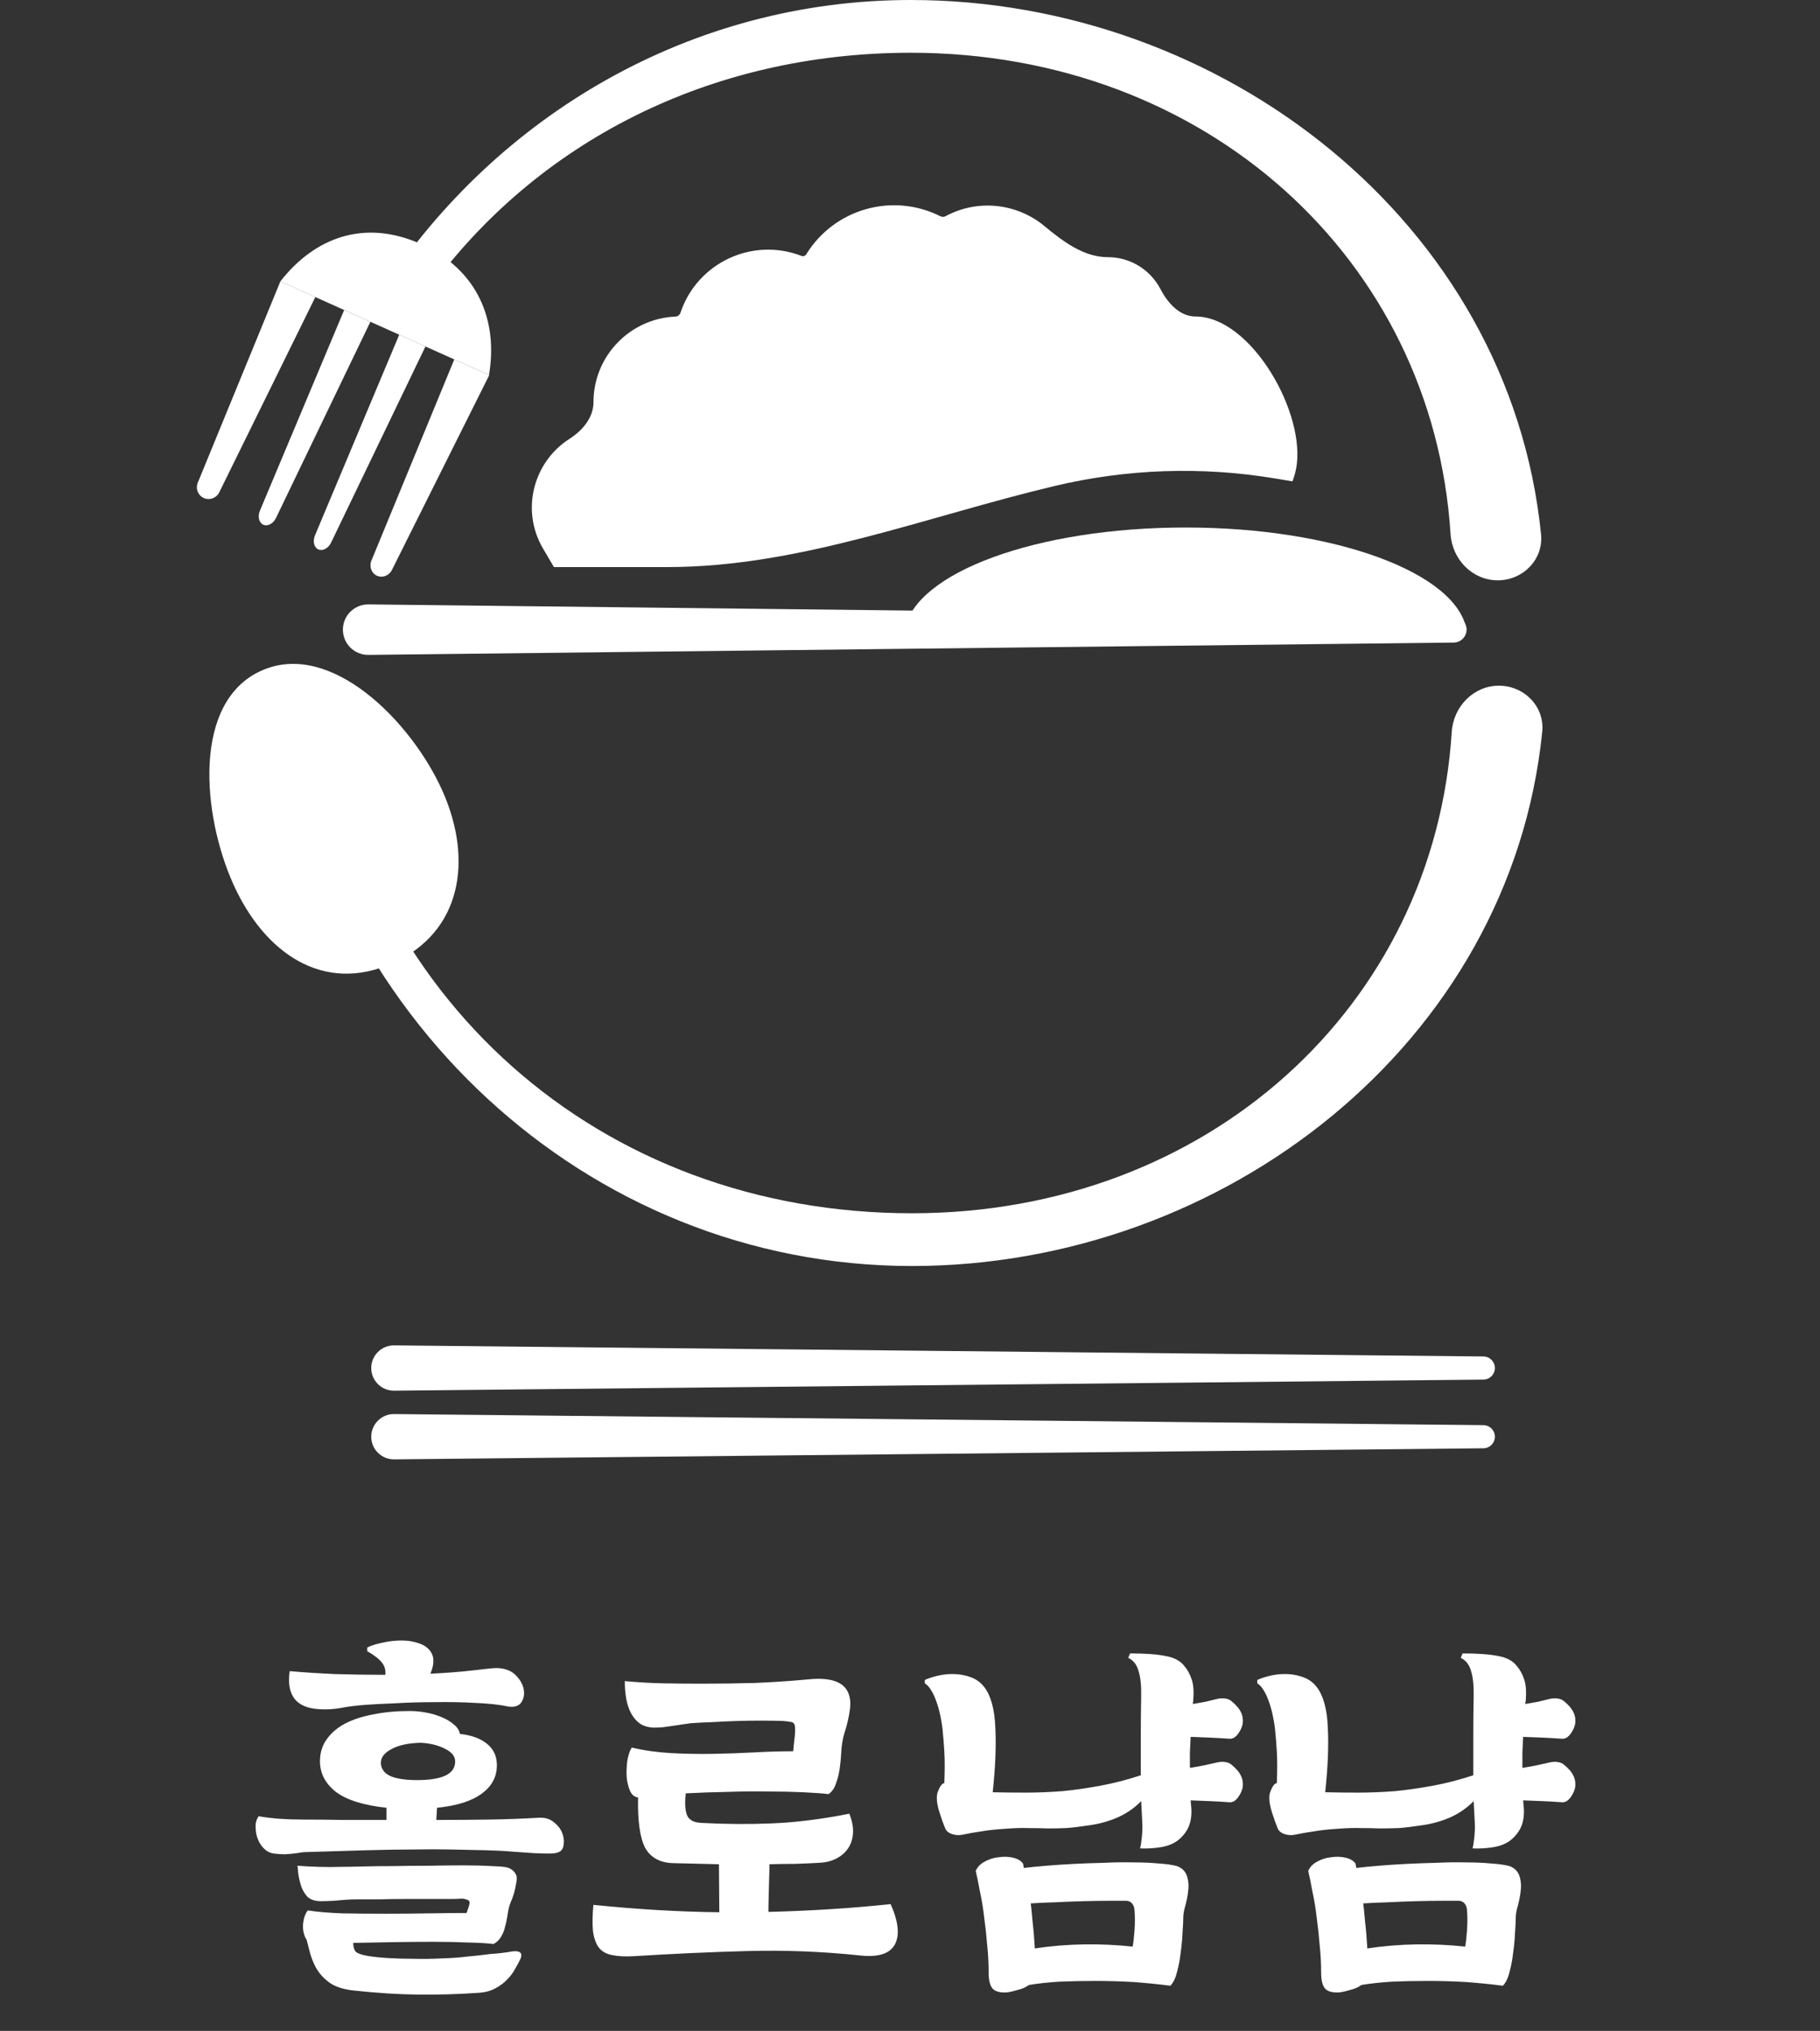 <svg width="138" height="154" viewBox="0 0 138 154" fill="none" xmlns="http://www.w3.org/2000/svg">
<rect x="0" y="0" width="138" height="154" fill="#333333" stroke="none"/>
<g clip-path="url(#clip0_282_13527)">
<path d="M23.226 140.44C23.021 140.44 22.778 140.468 22.498 140.524C22.218 140.561 21.929 140.589 21.63 140.608C21.331 140.608 21.042 140.589 20.762 140.552C20.501 140.515 20.277 140.412 20.09 140.244C19.904 140.076 19.754 139.88 19.642 139.656C19.53 139.432 19.456 139.208 19.418 138.984C19.381 138.741 19.372 138.508 19.39 138.284C19.427 138.06 19.502 137.873 19.614 137.724C20.155 137.817 20.706 137.883 21.266 137.92C21.826 137.957 22.377 137.976 22.918 137.976C23.945 137.976 24.99 137.985 26.054 138.004C27.118 138.004 28.201 138.004 29.302 138.004V137.08C27.566 136.893 26.288 136.492 25.466 135.876C24.663 135.241 24.262 134.467 24.262 133.552C24.262 132.917 24.43 132.367 24.766 131.9C25.102 131.415 25.569 131.013 26.166 130.696C26.782 130.379 27.501 130.145 28.322 129.996C29.162 129.828 30.077 129.744 31.066 129.744C31.458 129.744 31.86 129.781 32.27 129.856C32.7 129.931 33.092 130.043 33.446 130.192C33.819 130.341 34.137 130.528 34.398 130.752C34.66 130.957 34.818 131.2 34.874 131.48C35.714 131.573 36.377 131.807 36.862 132.18C37.366 132.553 37.637 133.067 37.674 133.72C37.712 134.653 37.338 135.409 36.554 135.988C35.789 136.567 34.65 136.931 33.138 137.08L33.082 138.004C34.426 138.004 35.742 137.995 37.03 137.976C38.337 137.957 39.615 137.911 40.866 137.836C41.314 137.817 41.678 137.92 41.958 138.144C42.257 138.368 42.471 138.629 42.602 138.928C42.733 139.227 42.779 139.525 42.742 139.824C42.724 140.104 42.621 140.3 42.434 140.412C42.266 140.505 42.023 140.552 41.706 140.552C41.407 140.552 41.016 140.543 40.53 140.524C40.063 140.487 39.522 140.449 38.906 140.412C38.29 140.356 37.59 140.319 36.806 140.3C35.91 140.281 35.033 140.263 34.174 140.244C33.334 140.225 32.401 140.225 31.374 140.244C30.348 140.244 29.181 140.263 27.874 140.3C26.567 140.337 25.018 140.384 23.226 140.44ZM35.434 148.364C35.677 148.345 35.957 148.317 36.274 148.28C36.592 148.243 36.9 148.205 37.198 148.168C37.516 148.149 37.814 148.121 38.094 148.084C38.393 148.047 38.645 148.009 38.85 147.972C39.13 147.935 39.326 147.963 39.438 148.056C39.55 148.149 39.559 148.308 39.466 148.532C39.354 148.775 39.214 149.036 39.046 149.316C38.897 149.596 38.701 149.857 38.458 150.1C38.215 150.361 37.917 150.585 37.562 150.772C37.226 150.959 36.825 151.071 36.358 151.108C34.734 151.22 33.175 151.267 31.682 151.248C30.189 151.229 28.574 151.127 26.838 150.94C25.961 150.847 25.298 150.613 24.85 150.24C24.402 149.885 24.066 149.465 23.842 148.98C23.693 148.663 23.581 148.364 23.506 148.084C23.431 147.804 23.348 147.477 23.254 147.104C23.049 146.787 22.956 146.404 22.974 145.956C23.012 145.489 23.133 145.125 23.338 144.864C24.066 144.976 24.944 145.051 25.97 145.088C27.015 145.107 28.098 145.116 29.218 145.116C30.338 145.116 31.439 145.107 32.522 145.088C33.605 145.069 34.557 145.06 35.378 145.06C35.416 144.967 35.453 144.855 35.49 144.724C35.546 144.593 35.584 144.463 35.602 144.332C35.621 144.183 35.556 144.089 35.406 144.052C35.276 143.996 35.136 143.968 34.986 143.968C34.818 143.987 34.51 143.996 34.062 143.996C33.633 143.996 33.129 143.996 32.55 143.996C31.971 143.996 31.355 143.996 30.702 143.996C30.049 143.996 29.424 144.005 28.826 144.024C28.247 144.024 27.725 144.024 27.258 144.024C26.81 144.024 26.493 144.033 26.306 144.052C26.008 144.071 25.672 144.099 25.298 144.136C24.925 144.155 24.598 144.164 24.318 144.164C23.87 144.164 23.525 144.043 23.282 143.8C23.058 143.539 22.899 143.249 22.806 142.932C22.713 142.615 22.648 142.316 22.61 142.036C22.591 141.737 22.573 141.551 22.554 141.476C23.04 141.513 23.572 141.541 24.15 141.56C24.729 141.579 25.317 141.579 25.914 141.56C26.25 141.56 26.764 141.551 27.454 141.532C28.145 141.513 28.919 141.504 29.778 141.504C30.655 141.485 31.561 141.476 32.494 141.476C33.446 141.457 34.333 141.448 35.154 141.448C35.975 141.448 36.685 141.467 37.282 141.504C37.898 141.523 38.3 141.56 38.486 141.616C38.822 141.728 39.046 141.933 39.158 142.232C39.196 142.4 39.186 142.605 39.13 142.848C39.093 143.091 39.037 143.343 38.962 143.604C38.888 143.847 38.803 144.071 38.71 144.276C38.636 144.481 38.589 144.631 38.57 144.724C38.533 144.892 38.495 145.107 38.458 145.368C38.421 145.611 38.365 145.863 38.29 146.124C38.234 146.385 38.132 146.637 37.982 146.88C37.852 147.104 37.665 147.281 37.422 147.412C36.993 147.356 36.367 147.319 35.546 147.3C34.743 147.263 33.847 147.244 32.858 147.244C31.869 147.244 30.833 147.253 29.75 147.272C28.686 147.291 27.697 147.309 26.782 147.328C26.782 147.627 26.848 147.851 26.978 148C27.128 148.131 27.417 148.233 27.846 148.308C28.276 148.383 28.798 148.439 29.414 148.476C30.03 148.513 30.674 148.532 31.346 148.532C32.037 148.551 32.737 148.541 33.446 148.504C34.156 148.485 34.818 148.439 35.434 148.364ZM38.57 129.408C37.861 129.259 37.002 129.165 35.994 129.128C35.005 129.072 33.987 129.053 32.942 129.072C31.916 129.072 30.936 129.1 30.002 129.156C29.087 129.193 28.36 129.231 27.818 129.268C27.034 129.324 26.362 129.408 25.802 129.52C25.261 129.613 24.729 129.641 24.206 129.604C22.451 129.511 21.705 128.549 21.966 126.72C23.03 126.813 24.178 126.888 25.41 126.944C26.661 126.981 27.93 127 29.218 127C29.256 126.627 29.162 126.309 28.938 126.048C28.733 125.787 28.369 125.507 27.846 125.208V124.928C28.145 124.779 28.527 124.657 28.994 124.564C29.48 124.452 29.965 124.396 30.45 124.396C30.936 124.396 31.384 124.471 31.794 124.62C32.224 124.769 32.532 125.012 32.718 125.348C32.83 125.553 32.877 125.777 32.858 126.02C32.858 126.244 32.783 126.543 32.634 126.916C33.81 126.86 34.883 126.776 35.854 126.664C36.34 126.608 36.75 126.561 37.086 126.524C37.422 126.487 37.684 126.477 37.87 126.496C38.43 126.552 38.859 126.748 39.158 127.084C39.475 127.42 39.662 127.775 39.718 128.148C39.774 128.503 39.709 128.82 39.522 129.1C39.336 129.361 39.018 129.464 38.57 129.408ZM31.906 132.152C30.954 132.171 30.198 132.339 29.638 132.656C29.097 132.955 28.845 133.319 28.882 133.748C28.919 134.196 29.2 134.523 29.722 134.728C30.245 134.915 30.954 134.999 31.85 134.98C33.661 134.943 34.547 134.457 34.51 133.524C34.492 133.151 34.23 132.843 33.726 132.6C33.222 132.339 32.615 132.189 31.906 132.152ZM48.045 148.336C47.392 148.373 46.85 148.345 46.421 148.252C45.992 148.177 45.656 147.991 45.413 147.692C45.189 147.393 45.04 146.983 44.965 146.46C44.909 145.937 44.918 145.265 44.993 144.444C46.654 144.612 48.269 144.743 49.837 144.836C51.405 144.929 52.973 144.985 54.541 145.004L54.513 141.364L51.069 141.28C50.08 141.261 49.37 140.888 48.941 140.16C48.53 139.413 48.344 138.125 48.381 136.296C48.12 136.277 47.914 136.109 47.765 135.792C47.634 135.475 47.55 135.12 47.513 134.728C47.494 134.317 47.513 133.907 47.569 133.496C47.644 133.067 47.756 132.74 47.905 132.516C48.857 132.74 49.856 132.88 50.901 132.936C51.965 132.992 53.029 133.011 54.093 132.992C55.157 132.973 56.202 132.936 57.229 132.88C58.256 132.824 59.226 132.796 60.141 132.796C60.16 132.609 60.188 132.339 60.225 131.984C60.281 131.611 60.3 131.265 60.281 130.948C60.262 130.743 60.178 130.621 60.029 130.584C59.88 130.547 59.665 130.519 59.385 130.5C58.862 130.481 58.302 130.472 57.705 130.472C57.108 130.472 56.501 130.481 55.885 130.5C55.269 130.519 54.662 130.547 54.065 130.584C53.468 130.603 52.908 130.631 52.385 130.668C52.236 130.687 52.04 130.715 51.797 130.752C51.573 130.789 51.321 130.827 51.041 130.864C50.78 130.901 50.518 130.939 50.257 130.976C49.996 130.995 49.762 131.004 49.557 131.004C49.146 130.985 48.801 130.883 48.521 130.696C48.241 130.491 48.017 130.229 47.849 129.912C47.681 129.595 47.56 129.231 47.485 128.82C47.41 128.409 47.373 127.961 47.373 127.476C48.362 127.569 49.333 127.625 50.285 127.644C51.256 127.663 52.236 127.672 53.225 127.672C54.55 127.672 55.894 127.653 57.257 127.616C58.62 127.56 59.992 127.467 61.373 127.336C63.184 127.168 64.201 127.625 64.425 128.708C64.481 128.951 64.49 129.231 64.453 129.548C64.416 129.865 64.36 130.183 64.285 130.5C64.21 130.817 64.126 131.116 64.033 131.396C63.958 131.657 63.912 131.853 63.893 131.984C63.837 132.245 63.8 132.572 63.781 132.964C63.762 133.337 63.725 133.72 63.669 134.112C63.613 134.504 63.52 134.877 63.389 135.232C63.277 135.587 63.09 135.857 62.829 136.044C62.344 135.988 61.7 135.941 60.897 135.904C60.113 135.867 59.236 135.848 58.265 135.848C57.294 135.829 56.268 135.839 55.185 135.876C54.121 135.895 53.057 135.932 51.993 135.988C51.881 137.089 52.002 137.752 52.357 137.976C52.525 138.125 52.796 138.209 53.169 138.228C53.561 138.247 54.009 138.265 54.513 138.284C56.342 138.34 58.06 138.312 59.665 138.2C61.27 138.069 62.848 137.845 64.397 137.528C64.621 138.088 64.714 138.592 64.677 139.04C64.64 139.488 64.509 139.871 64.285 140.188C64.061 140.505 63.762 140.757 63.389 140.944C63.016 141.131 62.596 141.233 62.129 141.252C61.513 141.289 60.888 141.317 60.253 141.336C59.637 141.336 59.002 141.345 58.349 141.364C58.33 142.092 58.312 142.801 58.293 143.492C58.274 144.164 58.265 144.659 58.265 144.976C59.777 144.939 61.289 144.873 62.801 144.78C64.332 144.687 65.909 144.556 67.533 144.388C68.13 145.732 68.233 146.759 67.841 147.468C67.449 148.159 66.572 148.429 65.209 148.28C62.372 147.981 59.544 147.869 56.725 147.944C53.906 148.019 51.013 148.149 48.045 148.336ZM90.476 128.988C90.476 129.025 90.467 129.063 90.448 129.1C90.448 129.137 90.448 129.175 90.448 129.212C90.765 129.156 91.083 129.1 91.4 129.044C91.717 128.969 92.025 128.895 92.324 128.82C92.492 128.783 92.669 128.773 92.856 128.792C93.043 128.811 93.201 128.867 93.332 128.96C93.705 129.259 93.957 129.548 94.088 129.828C94.219 130.089 94.265 130.379 94.228 130.696C94.209 130.808 94.172 130.929 94.116 131.06C94.06 131.191 93.985 131.321 93.892 131.452C93.817 131.564 93.715 131.667 93.584 131.76C93.453 131.835 93.313 131.863 93.164 131.844C92.679 131.807 92.193 131.779 91.708 131.76C91.241 131.741 90.765 131.723 90.28 131.704C90.261 132.096 90.243 132.488 90.224 132.88C90.224 133.272 90.224 133.664 90.224 134.056C90.597 134 90.961 133.935 91.316 133.86C91.671 133.785 92.007 133.711 92.324 133.636C92.492 133.599 92.669 133.589 92.856 133.608C93.043 133.627 93.201 133.683 93.332 133.776C93.705 134.075 93.957 134.364 94.088 134.644C94.219 134.905 94.265 135.195 94.228 135.512C94.209 135.624 94.172 135.745 94.116 135.876C94.06 136.007 93.985 136.137 93.892 136.268C93.817 136.38 93.715 136.483 93.584 136.576C93.453 136.651 93.313 136.679 93.164 136.66C92.679 136.623 92.193 136.595 91.708 136.576C91.241 136.557 90.765 136.539 90.28 136.52L90.336 137.164C90.373 137.911 90.215 138.517 89.86 138.984C89.524 139.451 89.095 139.768 88.572 139.936C88.292 140.029 87.947 140.095 87.536 140.132C87.125 140.169 86.761 140.179 86.444 140.16C86.5 139.955 86.547 139.656 86.584 139.264C86.621 138.872 86.631 138.508 86.612 138.172L86.528 136.576C86.061 137.061 85.492 137.463 84.82 137.78C84.148 138.079 83.439 138.284 82.692 138.396C81.964 138.508 81.348 138.583 80.844 138.62C80.34 138.639 79.864 138.648 79.416 138.648C78.968 138.629 78.492 138.62 77.988 138.62C77.503 138.601 76.905 138.62 76.196 138.676C75.543 138.713 74.945 138.779 74.404 138.872C73.881 138.947 73.405 139.031 72.976 139.124C72.696 139.18 72.425 139.161 72.164 139.068C71.903 138.975 71.735 138.825 71.66 138.62C71.604 138.489 71.539 138.321 71.464 138.116C71.389 137.892 71.315 137.668 71.24 137.444C71.165 137.22 71.109 136.996 71.072 136.772C71.035 136.529 71.025 136.324 71.044 136.156C71.044 136.044 71.1 135.867 71.212 135.624C71.324 135.381 71.455 135.241 71.604 135.204C71.641 134.215 71.641 133.421 71.604 132.824C71.567 132.208 71.52 131.629 71.464 131.088C71.427 130.771 71.371 130.435 71.296 130.08C71.221 129.725 71.128 129.389 71.016 129.072C70.904 128.736 70.773 128.447 70.624 128.204C70.475 127.943 70.307 127.756 70.12 127.644V127.392C70.4 127.261 70.745 127.149 71.156 127.056C71.567 126.963 71.987 126.925 72.416 126.944C72.845 126.963 73.256 127.047 73.648 127.196C74.04 127.345 74.367 127.588 74.628 127.924C75.132 128.577 75.412 129.595 75.468 130.976C75.543 132.339 75.477 133.981 75.272 135.904C76.075 135.923 76.915 135.932 77.792 135.932C78.688 135.932 79.612 135.895 80.564 135.82C81.516 135.727 82.487 135.587 83.476 135.4C84.484 135.213 85.492 134.952 86.5 134.616V134.392C86.5 133.384 86.5 132.423 86.5 131.508C86.5 130.575 86.509 129.632 86.528 128.68C86.547 127.84 86.481 127.187 86.332 126.72C86.201 126.235 85.94 125.899 85.548 125.712L85.688 125.376C86.845 125.376 87.741 125.441 88.376 125.572C89.011 125.684 89.477 125.927 89.776 126.3C90.037 126.599 90.233 126.953 90.364 127.364C90.495 127.756 90.532 128.297 90.476 128.988ZM88.74 150.576C87.881 150.464 86.957 150.371 85.968 150.296C84.997 150.24 84.027 150.212 83.056 150.212C82.104 150.212 81.189 150.231 80.312 150.268C79.435 150.324 78.669 150.408 78.016 150.52C77.792 150.688 77.521 150.809 77.204 150.884C76.905 150.977 76.625 151.043 76.364 151.08C75.823 151.117 75.449 151.015 75.244 150.772C75.057 150.529 74.964 150.137 74.964 149.596C74.964 148.905 74.927 148.205 74.852 147.496C74.796 146.787 74.721 146.096 74.628 145.424C74.553 144.752 74.451 144.117 74.32 143.52C74.208 142.904 74.096 142.353 73.984 141.868C74.115 141.569 74.339 141.336 74.656 141.168C74.992 140.981 75.347 140.869 75.72 140.832C76.093 140.776 76.448 140.785 76.784 140.86C77.139 140.935 77.4 141.084 77.568 141.308C77.587 141.364 77.596 141.42 77.596 141.476C77.615 141.513 77.624 141.569 77.624 141.644C78.091 141.588 78.66 141.532 79.332 141.476C80.004 141.42 80.713 141.373 81.46 141.336C82.207 141.299 82.972 141.271 83.756 141.252C84.54 141.215 85.277 141.205 85.968 141.224C86.677 141.224 87.312 141.252 87.872 141.308C88.451 141.345 88.908 141.411 89.244 141.504C89.655 141.653 89.916 141.933 90.028 142.344C90.103 142.624 90.131 142.904 90.112 143.184C90.093 143.464 90.056 143.735 90 143.996C89.944 144.257 89.879 144.519 89.804 144.78C89.748 145.023 89.72 145.237 89.72 145.424C89.72 145.685 89.701 146.059 89.664 146.544C89.645 147.029 89.599 147.533 89.524 148.056C89.468 148.579 89.375 149.073 89.244 149.54C89.132 150.007 88.964 150.352 88.74 150.576ZM78.156 144.332C78.193 144.612 78.24 145.079 78.296 145.732C78.371 146.367 78.427 147.039 78.464 147.748C79.696 147.561 80.937 147.459 82.188 147.44C83.439 147.421 84.671 147.477 85.884 147.608C85.94 147.309 85.987 146.899 86.024 146.376C86.061 145.835 86.061 145.321 86.024 144.836C86.005 144.631 85.949 144.472 85.856 144.36C85.763 144.229 85.623 144.155 85.436 144.136C85.175 144.136 84.745 144.136 84.148 144.136C83.551 144.136 82.897 144.145 82.188 144.164C81.479 144.183 80.76 144.211 80.032 144.248C79.304 144.267 78.679 144.295 78.156 144.332ZM115.687 128.988C115.687 129.025 115.678 129.063 115.659 129.1C115.659 129.137 115.659 129.175 115.659 129.212C115.976 129.156 116.294 129.1 116.611 129.044C116.928 128.969 117.236 128.895 117.535 128.82C117.703 128.783 117.88 128.773 118.067 128.792C118.254 128.811 118.412 128.867 118.543 128.96C118.916 129.259 119.168 129.548 119.299 129.828C119.43 130.089 119.476 130.379 119.439 130.696C119.42 130.808 119.383 130.929 119.327 131.06C119.271 131.191 119.196 131.321 119.103 131.452C119.028 131.564 118.926 131.667 118.795 131.76C118.664 131.835 118.524 131.863 118.375 131.844C117.89 131.807 117.404 131.779 116.919 131.76C116.452 131.741 115.976 131.723 115.491 131.704C115.472 132.096 115.454 132.488 115.435 132.88C115.435 133.272 115.435 133.664 115.435 134.056C115.808 134 116.172 133.935 116.527 133.86C116.882 133.785 117.218 133.711 117.535 133.636C117.703 133.599 117.88 133.589 118.067 133.608C118.254 133.627 118.412 133.683 118.543 133.776C118.916 134.075 119.168 134.364 119.299 134.644C119.43 134.905 119.476 135.195 119.439 135.512C119.42 135.624 119.383 135.745 119.327 135.876C119.271 136.007 119.196 136.137 119.103 136.268C119.028 136.38 118.926 136.483 118.795 136.576C118.664 136.651 118.524 136.679 118.375 136.66C117.89 136.623 117.404 136.595 116.919 136.576C116.452 136.557 115.976 136.539 115.491 136.52L115.547 137.164C115.584 137.911 115.426 138.517 115.071 138.984C114.735 139.451 114.306 139.768 113.783 139.936C113.503 140.029 113.158 140.095 112.747 140.132C112.336 140.169 111.972 140.179 111.655 140.16C111.711 139.955 111.758 139.656 111.795 139.264C111.832 138.872 111.842 138.508 111.823 138.172L111.739 136.576C111.272 137.061 110.703 137.463 110.031 137.78C109.359 138.079 108.65 138.284 107.903 138.396C107.175 138.508 106.559 138.583 106.055 138.62C105.551 138.639 105.075 138.648 104.627 138.648C104.179 138.629 103.703 138.62 103.199 138.62C102.714 138.601 102.116 138.62 101.407 138.676C100.754 138.713 100.156 138.779 99.615 138.872C99.092 138.947 98.616 139.031 98.187 139.124C97.907 139.18 97.636 139.161 97.375 139.068C97.114 138.975 96.946 138.825 96.871 138.62C96.815 138.489 96.75 138.321 96.675 138.116C96.6 137.892 96.526 137.668 96.451 137.444C96.376 137.22 96.32 136.996 96.283 136.772C96.246 136.529 96.236 136.324 96.255 136.156C96.255 136.044 96.311 135.867 96.423 135.624C96.535 135.381 96.666 135.241 96.815 135.204C96.852 134.215 96.852 133.421 96.815 132.824C96.778 132.208 96.731 131.629 96.675 131.088C96.638 130.771 96.582 130.435 96.507 130.08C96.432 129.725 96.339 129.389 96.227 129.072C96.115 128.736 95.984 128.447 95.835 128.204C95.686 127.943 95.518 127.756 95.331 127.644V127.392C95.611 127.261 95.956 127.149 96.367 127.056C96.778 126.963 97.198 126.925 97.627 126.944C98.056 126.963 98.467 127.047 98.859 127.196C99.251 127.345 99.578 127.588 99.839 127.924C100.343 128.577 100.623 129.595 100.679 130.976C100.754 132.339 100.688 133.981 100.483 135.904C101.286 135.923 102.126 135.932 103.003 135.932C103.899 135.932 104.823 135.895 105.775 135.82C106.727 135.727 107.698 135.587 108.687 135.4C109.695 135.213 110.703 134.952 111.711 134.616V134.392C111.711 133.384 111.711 132.423 111.711 131.508C111.711 130.575 111.72 129.632 111.739 128.68C111.758 127.84 111.692 127.187 111.543 126.72C111.412 126.235 111.151 125.899 110.759 125.712L110.899 125.376C112.056 125.376 112.952 125.441 113.587 125.572C114.222 125.684 114.688 125.927 114.987 126.3C115.248 126.599 115.444 126.953 115.575 127.364C115.706 127.756 115.743 128.297 115.687 128.988ZM113.951 150.576C113.092 150.464 112.168 150.371 111.179 150.296C110.208 150.24 109.238 150.212 108.267 150.212C107.315 150.212 106.4 150.231 105.523 150.268C104.646 150.324 103.88 150.408 103.227 150.52C103.003 150.688 102.732 150.809 102.415 150.884C102.116 150.977 101.836 151.043 101.575 151.08C101.034 151.117 100.66 151.015 100.455 150.772C100.268 150.529 100.175 150.137 100.175 149.596C100.175 148.905 100.138 148.205 100.063 147.496C100.007 146.787 99.932 146.096 99.839 145.424C99.764 144.752 99.662 144.117 99.531 143.52C99.419 142.904 99.307 142.353 99.195 141.868C99.326 141.569 99.55 141.336 99.867 141.168C100.203 140.981 100.558 140.869 100.931 140.832C101.304 140.776 101.659 140.785 101.995 140.86C102.35 140.935 102.611 141.084 102.779 141.308C102.798 141.364 102.807 141.42 102.807 141.476C102.826 141.513 102.835 141.569 102.835 141.644C103.302 141.588 103.871 141.532 104.543 141.476C105.215 141.42 105.924 141.373 106.671 141.336C107.418 141.299 108.183 141.271 108.967 141.252C109.751 141.215 110.488 141.205 111.179 141.224C111.888 141.224 112.523 141.252 113.083 141.308C113.662 141.345 114.119 141.411 114.455 141.504C114.866 141.653 115.127 141.933 115.239 142.344C115.314 142.624 115.342 142.904 115.323 143.184C115.304 143.464 115.267 143.735 115.211 143.996C115.155 144.257 115.09 144.519 115.015 144.78C114.959 145.023 114.931 145.237 114.931 145.424C114.931 145.685 114.912 146.059 114.875 146.544C114.856 147.029 114.81 147.533 114.735 148.056C114.679 148.579 114.586 149.073 114.455 149.54C114.343 150.007 114.175 150.352 113.951 150.576ZM103.367 144.332C103.404 144.612 103.451 145.079 103.507 145.732C103.582 146.367 103.638 147.039 103.675 147.748C104.907 147.561 106.148 147.459 107.399 147.44C108.65 147.421 109.882 147.477 111.095 147.608C111.151 147.309 111.198 146.899 111.235 146.376C111.272 145.835 111.272 145.321 111.235 144.836C111.216 144.631 111.16 144.472 111.067 144.36C110.974 144.229 110.834 144.155 110.647 144.136C110.386 144.136 109.956 144.136 109.359 144.136C108.762 144.136 108.108 144.145 107.399 144.164C106.69 144.183 105.971 144.211 105.243 144.248C104.515 144.267 103.89 144.295 103.367 144.332Z" fill="white"/>
<path d="M41.181 41.608L42 43H50.637C60.648 43 70.244 39.156 79.985 36.847C85.411 35.56 91.088 35.348 96.689 36.282L98 36.5L98.052 36.358C98.145 36.1 98.218 35.84 98.269 35.581C99.097 31.424 94.886 24 90.648 24C89.462 24 88.544 22.986 87.998 21.933C87.249 20.488 85.74 19.5 84 19.5C82.171 19.5 80.597 18.306 79.189 17.139C77.148 15.448 74.197 15.048 71.697 16.394C71.574 16.46 71.426 16.459 71.301 16.397C67.688 14.58 63.264 15.822 61.131 19.287C61.056 19.41 60.902 19.457 60.768 19.405C57.056 17.966 52.862 19.915 51.592 23.725C51.537 23.889 51.383 23.999 51.21 24.006C47.755 24.158 45 27.007 45 30.5C45 31.675 44.16 32.653 43.169 33.285C40.475 35.005 39.444 38.656 41.181 41.608Z" fill="white"/>
<path d="M33.535 59.941C35.887 65.184 35.018 70.68 29.768 73.035C24.519 75.391 20.036 72.272 17.684 67.03C15.331 61.787 14.566 53.212 19.816 50.857C25.066 48.501 31.182 54.699 33.535 59.941Z" fill="white"/>
<path d="M21.149 52C24.015 76.785 44.413 96 69.149 96C92.743 96 114.542 79.169 116.939 55.487C117.132 53.58 115.576 51.998 113.659 51.995C111.734 51.992 110.2 53.58 110.077 55.501C108.755 76.285 91.57 92 69.149 92C45.482 92 27.004 75.678 24.149 52L21.149 52Z" fill="white"/>
<path d="M110.232 46.766C110.768 46.772 111.2 47.209 111.2 47.745C111.2 48.282 110.768 48.718 110.232 48.725L27.936 49.66C26.871 49.672 26 48.811 26 47.745C26 46.68 26.871 45.819 27.936 45.831L110.232 46.766Z" fill="white"/>
<path d="M68.6 47.745H111.2C110.418 43.417 101.18 40 89.9 40C78.62 40 69.382 43.417 68.6 47.745Z" fill="white"/>
<path d="M112.481 102.859C112.962 102.864 113.349 103.255 113.349 103.736C113.349 104.217 112.962 104.608 112.481 104.613L29.885 105.454C28.929 105.464 28.149 104.692 28.149 103.736C28.149 102.78 28.929 102.008 29.885 102.018L112.481 102.859Z" fill="white"/>
<path d="M112.481 108.067C112.962 108.072 113.349 108.463 113.349 108.944C113.349 109.425 112.962 109.816 112.481 109.821L29.885 110.662C28.929 110.672 28.149 109.9 28.149 108.944C28.149 107.988 28.929 107.216 29.885 107.226L112.481 108.067Z" fill="white"/>
<path d="M37.077 28.436L21.259 21.337C23.816 18.055 27.588 16.564 31.912 18.505C36.243 20.449 37.778 24.316 37.077 28.436Z" fill="white"/>
<path d="M15.453 37.764C15.014 37.567 14.811 37.056 14.994 36.607L21.259 21.337L23.91 22.526L16.622 37.338C16.408 37.772 15.891 37.961 15.453 37.764Z" fill="white"/>
<path d="M19.964 39.789C19.635 39.641 19.523 39.17 19.709 38.723L26.096 23.508L28.084 24.4L20.93 39.271C20.72 39.708 20.293 39.936 19.964 39.789Z" fill="white"/>
<path d="M24.139 41.662C23.81 41.515 23.697 41.044 23.884 40.597L30.271 25.381L32.259 26.274L25.105 41.145C24.895 41.581 24.468 41.81 24.139 41.662Z" fill="white"/>
<path d="M28.585 43.658C28.165 43.469 27.977 42.964 28.16 42.516L34.446 27.255L37.097 28.445L29.72 43.216C29.507 43.651 29.005 43.846 28.585 43.658Z" fill="white"/>
<path d="M29 22H32.514C40.66 10.805 53.778 4 69.059 4C91.48 4 108.664 19.715 109.987 40.499C110.11 42.42 111.644 44.008 113.569 44.005C115.486 44.002 117.042 42.42 116.849 40.513C114.452 16.831 92.653 0 69.059 0C52.39 0 37.692 8.725 29 22Z" fill="white"/>
</g>
<defs>
<clipPath id="clip0_282_13527">
<rect width="138" height="154" fill="white"/>
</clipPath>
</defs>
</svg>
